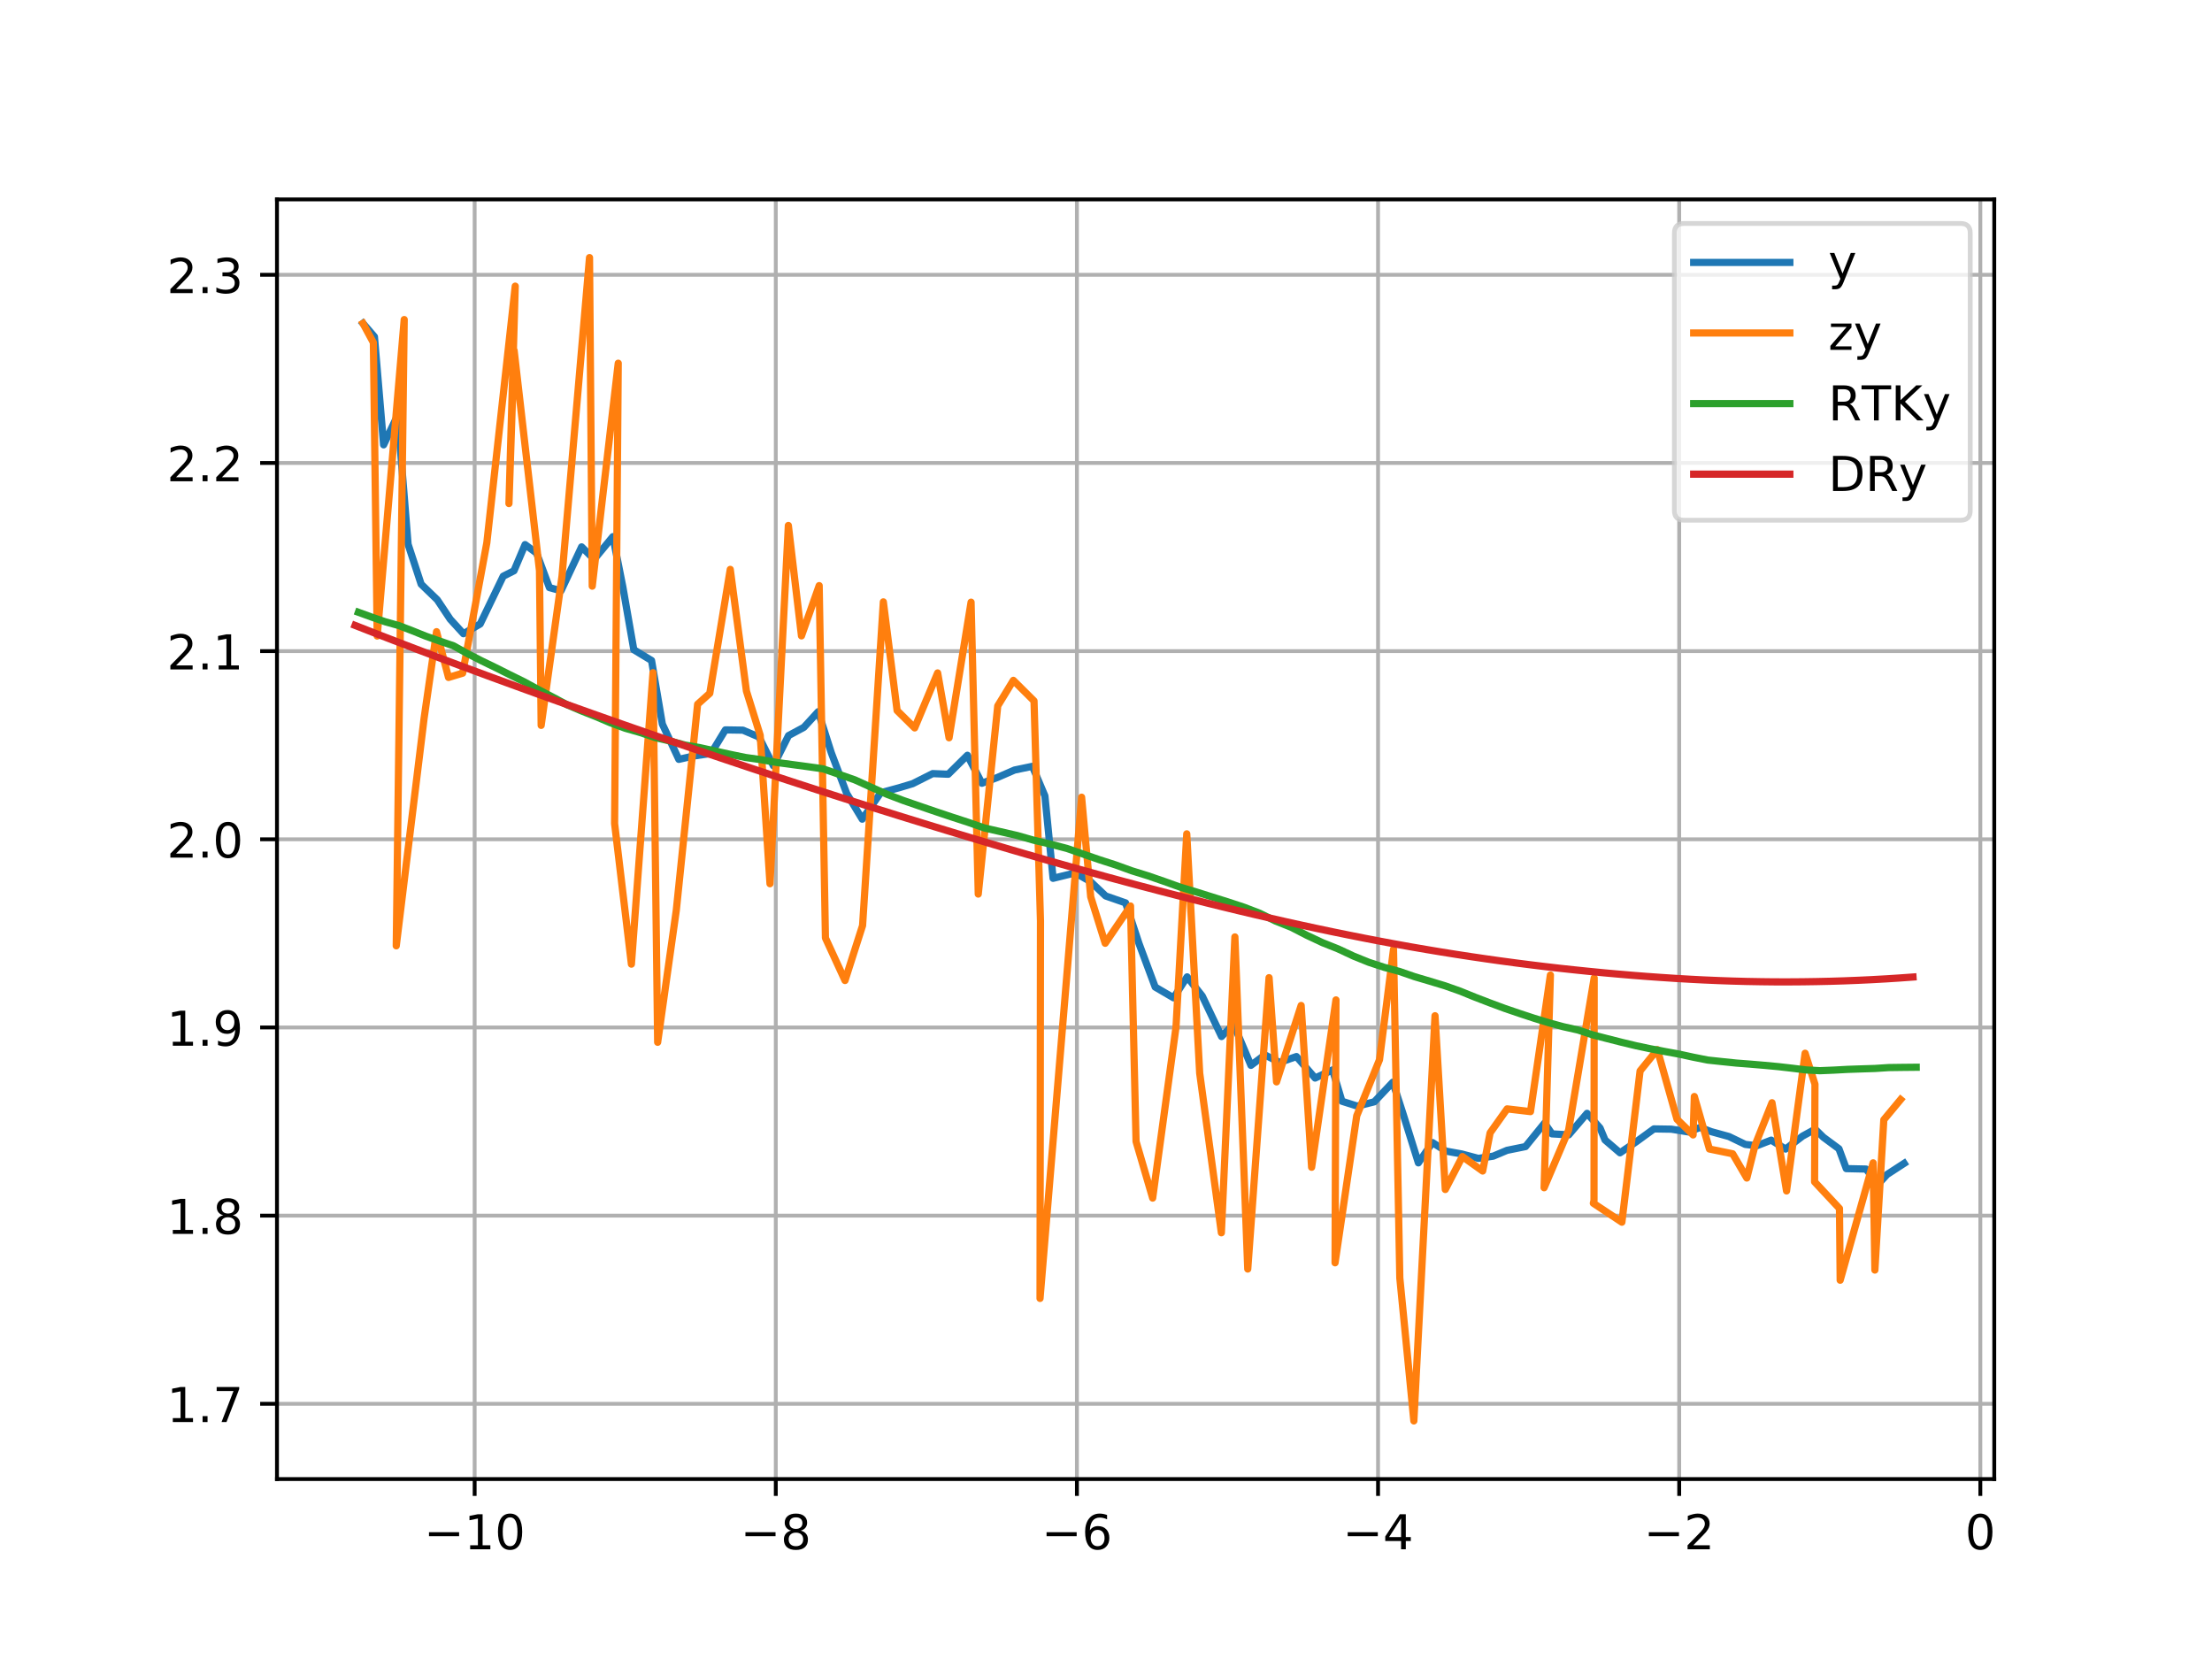 <?xml version="1.0" encoding="utf-8" standalone="no"?>
<!DOCTYPE svg PUBLIC "-//W3C//DTD SVG 1.1//EN"
  "http://www.w3.org/Graphics/SVG/1.1/DTD/svg11.dtd">
<!-- Created with matplotlib (http://matplotlib.org/) -->
<svg height="345pt" version="1.1" viewBox="0 0 460 345" width="460pt" xmlns="http://www.w3.org/2000/svg" xmlns:xlink="http://www.w3.org/1999/xlink">
 <defs>
  <style type="text/css">
*{stroke-linecap:butt;stroke-linejoin:round;}
  </style>
 </defs>
 <g id="figure_1">
  <g id="patch_1">
   <path d="M 0 345.6 
L 460.8 345.6 
L 460.8 0 
L 0 0 
z
" style="fill:#ffffff;"/>
  </g>
  <g id="axes_1">
   <g id="patch_2">
    <path d="M 57.6 307.584 
L 414.72 307.584 
L 414.72 41.472 
L 57.6 41.472 
z
" style="fill:#ffffff;"/>
   </g>
   <g id="matplotlib.axis_1">
    <g id="xtick_1">
     <g id="line2d_1">
      <path clip-path="url(#p6de63f30e0)" d="M 98.707 307.584 
L 98.707 41.472 
" style="fill:none;stroke:#b0b0b0;stroke-linecap:square;stroke-width:0.8;"/>
     </g>
     <g id="line2d_2">
      <defs>
       <path d="M 0 0 
L 0 3.5 
" id="m365c4bbdab" style="stroke:#000000;stroke-width:0.8;"/>
      </defs>
      <g>
       <use style="stroke:#000000;stroke-width:0.8;" x="98.707" xlink:href="#m365c4bbdab" y="307.584"/>
      </g>
     </g>
     <g id="text_1">
      <!-- −10 -->
      <defs>
       <path d="M 10.594 35.5 
L 73.188 35.5 
L 73.188 27.203 
L 10.594 27.203 
z
" id="DejaVuSans-2212"/>
       <path d="M 12.406 8.297 
L 28.516 8.297 
L 28.516 63.922 
L 10.984 60.406 
L 10.984 69.391 
L 28.422 72.906 
L 38.281 72.906 
L 38.281 8.297 
L 54.391 8.297 
L 54.391 0 
L 12.406 0 
z
" id="DejaVuSans-31"/>
       <path d="M 31.781 66.406 
Q 24.172 66.406 20.328 58.906 
Q 16.5 51.422 16.5 36.375 
Q 16.5 21.391 20.328 13.891 
Q 24.172 6.391 31.781 6.391 
Q 39.453 6.391 43.281 13.891 
Q 47.125 21.391 47.125 36.375 
Q 47.125 51.422 43.281 58.906 
Q 39.453 66.406 31.781 66.406 
z
M 31.781 74.219 
Q 44.047 74.219 50.516 64.516 
Q 56.984 54.828 56.984 36.375 
Q 56.984 17.969 50.516 8.266 
Q 44.047 -1.422 31.781 -1.422 
Q 19.531 -1.422 13.062 8.266 
Q 6.594 17.969 6.594 36.375 
Q 6.594 54.828 13.062 64.516 
Q 19.531 74.219 31.781 74.219 
z
" id="DejaVuSans-30"/>
      </defs>
      <g transform="translate(88.154 322.182)scale(0.1 -0.1)">
       <use xlink:href="#DejaVuSans-2212"/>
       <use x="83.789" xlink:href="#DejaVuSans-31"/>
       <use x="147.412" xlink:href="#DejaVuSans-30"/>
      </g>
     </g>
    </g>
    <g id="xtick_2">
     <g id="line2d_3">
      <path clip-path="url(#p6de63f30e0)" d="M 161.33 307.584 
L 161.33 41.472 
" style="fill:none;stroke:#b0b0b0;stroke-linecap:square;stroke-width:0.8;"/>
     </g>
     <g id="line2d_4">
      <g>
       <use style="stroke:#000000;stroke-width:0.8;" x="161.33" xlink:href="#m365c4bbdab" y="307.584"/>
      </g>
     </g>
     <g id="text_2">
      <!-- −8 -->
      <defs>
       <path d="M 31.781 34.625 
Q 24.75 34.625 20.719 30.859 
Q 16.703 27.094 16.703 20.516 
Q 16.703 13.922 20.719 10.156 
Q 24.75 6.391 31.781 6.391 
Q 38.812 6.391 42.859 10.172 
Q 46.922 13.969 46.922 20.516 
Q 46.922 27.094 42.891 30.859 
Q 38.875 34.625 31.781 34.625 
z
M 21.922 38.812 
Q 15.578 40.375 12.031 44.719 
Q 8.5 49.078 8.5 55.328 
Q 8.5 64.062 14.719 69.141 
Q 20.953 74.219 31.781 74.219 
Q 42.672 74.219 48.875 69.141 
Q 55.078 64.062 55.078 55.328 
Q 55.078 49.078 51.531 44.719 
Q 48 40.375 41.703 38.812 
Q 48.828 37.156 52.797 32.312 
Q 56.781 27.484 56.781 20.516 
Q 56.781 9.906 50.312 4.234 
Q 43.844 -1.422 31.781 -1.422 
Q 19.734 -1.422 13.25 4.234 
Q 6.781 9.906 6.781 20.516 
Q 6.781 27.484 10.781 32.312 
Q 14.797 37.156 21.922 38.812 
z
M 18.312 54.391 
Q 18.312 48.734 21.844 45.562 
Q 25.391 42.391 31.781 42.391 
Q 38.141 42.391 41.719 45.562 
Q 45.312 48.734 45.312 54.391 
Q 45.312 60.062 41.719 63.234 
Q 38.141 66.406 31.781 66.406 
Q 25.391 66.406 21.844 63.234 
Q 18.312 60.062 18.312 54.391 
z
" id="DejaVuSans-38"/>
      </defs>
      <g transform="translate(153.959 322.182)scale(0.1 -0.1)">
       <use xlink:href="#DejaVuSans-2212"/>
       <use x="83.789" xlink:href="#DejaVuSans-38"/>
      </g>
     </g>
    </g>
    <g id="xtick_3">
     <g id="line2d_5">
      <path clip-path="url(#p6de63f30e0)" d="M 223.953 307.584 
L 223.953 41.472 
" style="fill:none;stroke:#b0b0b0;stroke-linecap:square;stroke-width:0.8;"/>
     </g>
     <g id="line2d_6">
      <g>
       <use style="stroke:#000000;stroke-width:0.8;" x="223.953" xlink:href="#m365c4bbdab" y="307.584"/>
      </g>
     </g>
     <g id="text_3">
      <!-- −6 -->
      <defs>
       <path d="M 33.016 40.375 
Q 26.375 40.375 22.484 35.828 
Q 18.609 31.297 18.609 23.391 
Q 18.609 15.531 22.484 10.953 
Q 26.375 6.391 33.016 6.391 
Q 39.656 6.391 43.531 10.953 
Q 47.406 15.531 47.406 23.391 
Q 47.406 31.297 43.531 35.828 
Q 39.656 40.375 33.016 40.375 
z
M 52.594 71.297 
L 52.594 62.312 
Q 48.875 64.062 45.094 64.984 
Q 41.312 65.922 37.594 65.922 
Q 27.828 65.922 22.672 59.328 
Q 17.531 52.734 16.797 39.406 
Q 19.672 43.656 24.016 45.922 
Q 28.375 48.188 33.594 48.188 
Q 44.578 48.188 50.953 41.516 
Q 57.328 34.859 57.328 23.391 
Q 57.328 12.156 50.688 5.359 
Q 44.047 -1.422 33.016 -1.422 
Q 20.359 -1.422 13.672 8.266 
Q 6.984 17.969 6.984 36.375 
Q 6.984 53.656 15.188 63.938 
Q 23.391 74.219 37.203 74.219 
Q 40.922 74.219 44.703 73.484 
Q 48.484 72.75 52.594 71.297 
z
" id="DejaVuSans-36"/>
      </defs>
      <g transform="translate(216.582 322.182)scale(0.1 -0.1)">
       <use xlink:href="#DejaVuSans-2212"/>
       <use x="83.789" xlink:href="#DejaVuSans-36"/>
      </g>
     </g>
    </g>
    <g id="xtick_4">
     <g id="line2d_7">
      <path clip-path="url(#p6de63f30e0)" d="M 286.576 307.584 
L 286.576 41.472 
" style="fill:none;stroke:#b0b0b0;stroke-linecap:square;stroke-width:0.8;"/>
     </g>
     <g id="line2d_8">
      <g>
       <use style="stroke:#000000;stroke-width:0.8;" x="286.576" xlink:href="#m365c4bbdab" y="307.584"/>
      </g>
     </g>
     <g id="text_4">
      <!-- −4 -->
      <defs>
       <path d="M 37.797 64.312 
L 12.891 25.391 
L 37.797 25.391 
z
M 35.203 72.906 
L 47.609 72.906 
L 47.609 25.391 
L 58.016 25.391 
L 58.016 17.188 
L 47.609 17.188 
L 47.609 0 
L 37.797 0 
L 37.797 17.188 
L 4.891 17.188 
L 4.891 26.703 
z
" id="DejaVuSans-34"/>
      </defs>
      <g transform="translate(279.205 322.182)scale(0.1 -0.1)">
       <use xlink:href="#DejaVuSans-2212"/>
       <use x="83.789" xlink:href="#DejaVuSans-34"/>
      </g>
     </g>
    </g>
    <g id="xtick_5">
     <g id="line2d_9">
      <path clip-path="url(#p6de63f30e0)" d="M 349.2 307.584 
L 349.2 41.472 
" style="fill:none;stroke:#b0b0b0;stroke-linecap:square;stroke-width:0.8;"/>
     </g>
     <g id="line2d_10">
      <g>
       <use style="stroke:#000000;stroke-width:0.8;" x="349.2" xlink:href="#m365c4bbdab" y="307.584"/>
      </g>
     </g>
     <g id="text_5">
      <!-- −2 -->
      <defs>
       <path d="M 19.188 8.297 
L 53.609 8.297 
L 53.609 0 
L 7.328 0 
L 7.328 8.297 
Q 12.938 14.109 22.625 23.891 
Q 32.328 33.688 34.812 36.531 
Q 39.547 41.844 41.422 45.531 
Q 43.312 49.219 43.312 52.781 
Q 43.312 58.594 39.234 62.25 
Q 35.156 65.922 28.609 65.922 
Q 23.969 65.922 18.812 64.312 
Q 13.672 62.703 7.812 59.422 
L 7.812 69.391 
Q 13.766 71.781 18.938 73 
Q 24.125 74.219 28.422 74.219 
Q 39.75 74.219 46.484 68.547 
Q 53.219 62.891 53.219 53.422 
Q 53.219 48.922 51.531 44.891 
Q 49.859 40.875 45.406 35.406 
Q 44.188 33.984 37.641 27.219 
Q 31.109 20.453 19.188 8.297 
z
" id="DejaVuSans-32"/>
      </defs>
      <g transform="translate(341.829 322.182)scale(0.1 -0.1)">
       <use xlink:href="#DejaVuSans-2212"/>
       <use x="83.789" xlink:href="#DejaVuSans-32"/>
      </g>
     </g>
    </g>
    <g id="xtick_6">
     <g id="line2d_11">
      <path clip-path="url(#p6de63f30e0)" d="M 411.823 307.584 
L 411.823 41.472 
" style="fill:none;stroke:#b0b0b0;stroke-linecap:square;stroke-width:0.8;"/>
     </g>
     <g id="line2d_12">
      <g>
       <use style="stroke:#000000;stroke-width:0.8;" x="411.823" xlink:href="#m365c4bbdab" y="307.584"/>
      </g>
     </g>
     <g id="text_6">
      <!-- 0 -->
      <g transform="translate(408.642 322.182)scale(0.1 -0.1)">
       <use xlink:href="#DejaVuSans-30"/>
      </g>
     </g>
    </g>
   </g>
   <g id="matplotlib.axis_2">
    <g id="ytick_1">
     <g id="line2d_13">
      <path clip-path="url(#p6de63f30e0)" d="M 57.6 291.931 
L 414.72 291.931 
" style="fill:none;stroke:#b0b0b0;stroke-linecap:square;stroke-width:0.8;"/>
     </g>
     <g id="line2d_14">
      <defs>
       <path d="M 0 0 
L -3.5 0 
" id="m0eff848b55" style="stroke:#000000;stroke-width:0.8;"/>
      </defs>
      <g>
       <use style="stroke:#000000;stroke-width:0.8;" x="57.6" xlink:href="#m0eff848b55" y="291.931"/>
      </g>
     </g>
     <g id="text_7">
      <!-- 1.7 -->
      <defs>
       <path d="M 10.688 12.406 
L 21 12.406 
L 21 0 
L 10.688 0 
z
" id="DejaVuSans-2e"/>
       <path d="M 8.203 72.906 
L 55.078 72.906 
L 55.078 68.703 
L 28.609 0 
L 18.312 0 
L 43.219 64.594 
L 8.203 64.594 
z
" id="DejaVuSans-37"/>
      </defs>
      <g transform="translate(34.697 295.73)scale(0.1 -0.1)">
       <use xlink:href="#DejaVuSans-31"/>
       <use x="63.623" xlink:href="#DejaVuSans-2e"/>
       <use x="95.41" xlink:href="#DejaVuSans-37"/>
      </g>
     </g>
    </g>
    <g id="ytick_2">
     <g id="line2d_15">
      <path clip-path="url(#p6de63f30e0)" d="M 57.6 252.801 
L 414.72 252.801 
" style="fill:none;stroke:#b0b0b0;stroke-linecap:square;stroke-width:0.8;"/>
     </g>
     <g id="line2d_16">
      <g>
       <use style="stroke:#000000;stroke-width:0.8;" x="57.6" xlink:href="#m0eff848b55" y="252.801"/>
      </g>
     </g>
     <g id="text_8">
      <!-- 1.8 -->
      <g transform="translate(34.697 256.6)scale(0.1 -0.1)">
       <use xlink:href="#DejaVuSans-31"/>
       <use x="63.623" xlink:href="#DejaVuSans-2e"/>
       <use x="95.41" xlink:href="#DejaVuSans-38"/>
      </g>
     </g>
    </g>
    <g id="ytick_3">
     <g id="line2d_17">
      <path clip-path="url(#p6de63f30e0)" d="M 57.6 213.67 
L 414.72 213.67 
" style="fill:none;stroke:#b0b0b0;stroke-linecap:square;stroke-width:0.8;"/>
     </g>
     <g id="line2d_18">
      <g>
       <use style="stroke:#000000;stroke-width:0.8;" x="57.6" xlink:href="#m0eff848b55" y="213.67"/>
      </g>
     </g>
     <g id="text_9">
      <!-- 1.9 -->
      <defs>
       <path d="M 10.984 1.516 
L 10.984 10.5 
Q 14.703 8.734 18.5 7.812 
Q 22.312 6.891 25.984 6.891 
Q 35.75 6.891 40.891 13.453 
Q 46.047 20.016 46.781 33.406 
Q 43.953 29.203 39.594 26.953 
Q 35.25 24.703 29.984 24.703 
Q 19.047 24.703 12.672 31.312 
Q 6.297 37.938 6.297 49.422 
Q 6.297 60.641 12.938 67.422 
Q 19.578 74.219 30.609 74.219 
Q 43.266 74.219 49.922 64.516 
Q 56.594 54.828 56.594 36.375 
Q 56.594 19.141 48.406 8.859 
Q 40.234 -1.422 26.422 -1.422 
Q 22.703 -1.422 18.891 -0.688 
Q 15.094 0.047 10.984 1.516 
z
M 30.609 32.422 
Q 37.25 32.422 41.125 36.953 
Q 45.016 41.5 45.016 49.422 
Q 45.016 57.281 41.125 61.844 
Q 37.25 66.406 30.609 66.406 
Q 23.969 66.406 20.094 61.844 
Q 16.219 57.281 16.219 49.422 
Q 16.219 41.5 20.094 36.953 
Q 23.969 32.422 30.609 32.422 
z
" id="DejaVuSans-39"/>
      </defs>
      <g transform="translate(34.697 217.469)scale(0.1 -0.1)">
       <use xlink:href="#DejaVuSans-31"/>
       <use x="63.623" xlink:href="#DejaVuSans-2e"/>
       <use x="95.41" xlink:href="#DejaVuSans-39"/>
      </g>
     </g>
    </g>
    <g id="ytick_4">
     <g id="line2d_19">
      <path clip-path="url(#p6de63f30e0)" d="M 57.6 174.54 
L 414.72 174.54 
" style="fill:none;stroke:#b0b0b0;stroke-linecap:square;stroke-width:0.8;"/>
     </g>
     <g id="line2d_20">
      <g>
       <use style="stroke:#000000;stroke-width:0.8;" x="57.6" xlink:href="#m0eff848b55" y="174.54"/>
      </g>
     </g>
     <g id="text_10">
      <!-- 2.0 -->
      <g transform="translate(34.697 178.339)scale(0.1 -0.1)">
       <use xlink:href="#DejaVuSans-32"/>
       <use x="63.623" xlink:href="#DejaVuSans-2e"/>
       <use x="95.41" xlink:href="#DejaVuSans-30"/>
      </g>
     </g>
    </g>
    <g id="ytick_5">
     <g id="line2d_21">
      <path clip-path="url(#p6de63f30e0)" d="M 57.6 135.409 
L 414.72 135.409 
" style="fill:none;stroke:#b0b0b0;stroke-linecap:square;stroke-width:0.8;"/>
     </g>
     <g id="line2d_22">
      <g>
       <use style="stroke:#000000;stroke-width:0.8;" x="57.6" xlink:href="#m0eff848b55" y="135.409"/>
      </g>
     </g>
     <g id="text_11">
      <!-- 2.1 -->
      <g transform="translate(34.697 139.209)scale(0.1 -0.1)">
       <use xlink:href="#DejaVuSans-32"/>
       <use x="63.623" xlink:href="#DejaVuSans-2e"/>
       <use x="95.41" xlink:href="#DejaVuSans-31"/>
      </g>
     </g>
    </g>
    <g id="ytick_6">
     <g id="line2d_23">
      <path clip-path="url(#p6de63f30e0)" d="M 57.6 96.279 
L 414.72 96.279 
" style="fill:none;stroke:#b0b0b0;stroke-linecap:square;stroke-width:0.8;"/>
     </g>
     <g id="line2d_24">
      <g>
       <use style="stroke:#000000;stroke-width:0.8;" x="57.6" xlink:href="#m0eff848b55" y="96.279"/>
      </g>
     </g>
     <g id="text_12">
      <!-- 2.2 -->
      <g transform="translate(34.697 100.078)scale(0.1 -0.1)">
       <use xlink:href="#DejaVuSans-32"/>
       <use x="63.623" xlink:href="#DejaVuSans-2e"/>
       <use x="95.41" xlink:href="#DejaVuSans-32"/>
      </g>
     </g>
    </g>
    <g id="ytick_7">
     <g id="line2d_25">
      <path clip-path="url(#p6de63f30e0)" d="M 57.6 57.148 
L 414.72 57.148 
" style="fill:none;stroke:#b0b0b0;stroke-linecap:square;stroke-width:0.8;"/>
     </g>
     <g id="line2d_26">
      <g>
       <use style="stroke:#000000;stroke-width:0.8;" x="57.6" xlink:href="#m0eff848b55" y="57.148"/>
      </g>
     </g>
     <g id="text_13">
      <!-- 2.3 -->
      <defs>
       <path d="M 40.578 39.312 
Q 47.656 37.797 51.625 33 
Q 55.609 28.219 55.609 21.188 
Q 55.609 10.406 48.188 4.484 
Q 40.766 -1.422 27.094 -1.422 
Q 22.516 -1.422 17.656 -0.516 
Q 12.797 0.391 7.625 2.203 
L 7.625 11.719 
Q 11.719 9.328 16.594 8.109 
Q 21.484 6.891 26.812 6.891 
Q 36.078 6.891 40.938 10.547 
Q 45.797 14.203 45.797 21.188 
Q 45.797 27.641 41.281 31.266 
Q 36.766 34.906 28.719 34.906 
L 20.219 34.906 
L 20.219 43.016 
L 29.109 43.016 
Q 36.375 43.016 40.234 45.922 
Q 44.094 48.828 44.094 54.297 
Q 44.094 59.906 40.109 62.906 
Q 36.141 65.922 28.719 65.922 
Q 24.656 65.922 20.016 65.031 
Q 15.375 64.156 9.812 62.312 
L 9.812 71.094 
Q 15.438 72.656 20.344 73.438 
Q 25.25 74.219 29.594 74.219 
Q 40.828 74.219 47.359 69.109 
Q 53.906 64.016 53.906 55.328 
Q 53.906 49.266 50.438 45.094 
Q 46.969 40.922 40.578 39.312 
z
" id="DejaVuSans-33"/>
      </defs>
      <g transform="translate(34.697 60.948)scale(0.1 -0.1)">
       <use xlink:href="#DejaVuSans-32"/>
       <use x="63.623" xlink:href="#DejaVuSans-2e"/>
       <use x="95.41" xlink:href="#DejaVuSans-33"/>
      </g>
     </g>
    </g>
   </g>
   <g id="line2d_27">
    <path clip-path="url(#p6de63f30e0)" d="M 75.489 67.256 
L 77.866 70.026 
L 79.776 92.507 
L 82.706 86.336 
L 84.861 113.171 
L 87.582 121.487 
L 90.932 124.727 
L 93.622 128.769 
L 96.377 131.786 
L 99.859 129.755 
L 104.642 119.828 
L 106.885 118.697 
L 109.19 113.25 
L 111.588 115.022 
L 114.252 122.195 
L 116.665 122.856 
L 120.949 113.727 
L 123.556 116.314 
L 127.45 111.598 
L 129.528 122.081 
L 131.805 135.12 
L 135.495 137.354 
L 137.736 150.568 
L 141.163 157.913 
L 144.273 157.209 
L 147.866 156.685 
L 150.847 151.785 
L 154.494 151.84 
L 157.836 153.268 
L 160.83 159.248 
L 163.983 152.967 
L 167.164 151.261 
L 170.154 148.001 
L 172.872 156.544 
L 176.086 165.031 
L 179.309 170.353 
L 183.154 164.855 
L 186.939 163.83 
L 189.8 162.969 
L 193.958 160.875 
L 197.193 161.008 
L 201.178 157.064 
L 204.19 162.883 
L 207.385 161.697 
L 210.984 160.132 
L 214.696 159.361 
L 217.291 165.501 
L 218.997 182.651 
L 223.605 181.517 
L 226.799 183.348 
L 229.922 186.318 
L 234.075 187.762 
L 236.864 196.222 
L 240.234 205.269 
L 244.055 207.503 
L 246.87 203.144 
L 250.023 207.139 
L 254.028 215.552 
L 256.533 212.981 
L 260.139 221.547 
L 263.033 219.379 
L 266.116 220.929 
L 269.605 219.716 
L 273.487 224.188 
L 277.118 222.494 
L 279.066 229.009 
L 282.237 230.019 
L 285.794 229.131 
L 289.649 225.049 
L 291.799 231.709 
L 294.962 241.825 
L 297.896 237.602 
L 300.681 239.379 
L 303.993 239.978 
L 307.431 240.897 
L 310.519 240.431 
L 313.398 239.218 
L 317.24 238.44 
L 321.201 233.552 
L 322.748 235.795 
L 326.229 235.998 
L 330.04 231.525 
L 332.737 234.57 
L 333.779 237.066 
L 336.892 239.735 
L 340.298 237.418 
L 343.941 234.761 
L 347.56 234.82 
L 351.107 235.391 
L 353.532 234.464 
L 355.878 235.337 
L 359.55 236.35 
L 362.939 237.986 
L 365.323 238.271 
L 368.338 237.098 
L 371.327 238.956 
L 374.851 236.264 
L 377.474 234.828 
L 379.174 236.495 
L 382.425 238.901 
L 383.945 243.022 
L 388.064 243.112 
L 390.524 246.305 
L 392.426 244.239 
L 395.982 241.93 
" style="fill:none;stroke:#1f77b4;stroke-linecap:square;stroke-width:1.5;"/>
   </g>
   <g id="line2d_28">
    <path clip-path="url(#p6de63f30e0)" d="M 75.489 67.256 
L 77.646 71.243 
L 78.439 132.263 
L 84.059 66.454 
L 82.403 196.691 
L 88.189 149.398 
L 90.782 131.363 
L 93.271 140.88 
L 96.214 139.991 
L 101.239 112.878 
L 107.146 59.508 
L 105.839 104.719 
L 106.915 72.879 
L 112.189 118.681 
L 112.538 150.85 
L 116.874 119.804 
L 122.595 53.568 
L 123.159 121.894 
L 128.567 75.532 
L 127.81 171.261 
L 131.305 200.499 
L 135.798 139.886 
L 136.765 216.75 
L 140.64 189.296 
L 145.074 146.452 
L 147.602 144.182 
L 151.863 118.411 
L 155.223 143.701 
L 158.089 152.912 
L 160.125 183.778 
L 163.944 109.278 
L 166.672 132.236 
L 170.353 121.784 
L 171.655 195.052 
L 175.725 203.903 
L 179.377 192.469 
L 183.699 125.165 
L 186.559 147.767 
L 190.213 151.375 
L 194.99 139.941 
L 197.363 153.429 
L 201.94 125.231 
L 203.434 185.927 
L 207.489 146.792 
L 210.732 141.486 
L 215.032 145.759 
L 216.376 191.534 
L 216.282 270.014 
L 224.926 165.786 
L 226.82 186.502 
L 229.834 196.159 
L 235.098 188.408 
L 236.252 237.371 
L 239.703 249.15 
L 244.559 213.58 
L 246.794 173.401 
L 249.483 223.171 
L 253.991 256.365 
L 256.803 194.837 
L 259.478 263.902 
L 263.91 203.312 
L 265.466 224.983 
L 270.582 209.096 
L 272.759 242.74 
L 277.823 207.938 
L 277.636 262.603 
L 282.14 232.042 
L 286.877 220.377 
L 289.789 197.388 
L 291.101 265.772 
L 294.02 295.488 
L 298.422 211.232 
L 300.559 247.361 
L 304.112 240.51 
L 308.329 243.519 
L 309.878 235.583 
L 313.421 230.598 
L 318.275 231.169 
L 322.417 202.765 
L 321.107 246.994 
L 326.2 235.024 
L 331.52 203.371 
L 331.484 249.639 
L 331.346 250.222 
L 337.283 254.162 
L 341.065 222.709 
L 344.66 218.276 
L 348.74 232.754 
L 352.092 236.018 
L 352.35 228.027 
L 355.486 238.945 
L 360.319 239.938 
L 363.26 244.978 
L 364.987 238.135 
L 368.497 229.318 
L 371.524 247.667 
L 375.385 219.027 
L 377.433 225.468 
L 377.356 245.769 
L 382.53 251.31 
L 382.677 266.23 
L 389.531 241.817 
L 389.893 264.117 
L 391.753 232.864 
L 395.243 228.665 
" style="fill:none;stroke:#ff7f0e;stroke-linecap:square;stroke-width:1.5;"/>
   </g>
   <g id="line2d_29">
    <path clip-path="url(#p6de63f30e0)" d="M 74.531 127.325 
L 77.321 128.338 
L 80.111 129.301 
L 82.919 130.084 
L 85.75 131.168 
L 88.599 132.314 
L 91.467 133.328 
L 94.314 134.298 
L 97.232 135.93 
L 100.155 137.425 
L 103.088 138.845 
L 106.032 140.324 
L 109.021 141.795 
L 111.979 143.415 
L 114.94 144.961 
L 117.919 146.558 
L 120.928 147.845 
L 123.902 149.019 
L 126.955 150.318 
L 130.014 151.445 
L 133.087 152.325 
L 136.179 153.358 
L 139.325 154.11 
L 142.452 154.939 
L 145.589 155.487 
L 148.741 156.184 
L 151.906 156.884 
L 155.048 157.526 
L 158.235 157.976 
L 161.452 158.551 
L 164.684 158.985 
L 167.916 159.42 
L 171.169 159.885 
L 174.493 161.032 
L 177.787 162.186 
L 181.119 163.697 
L 184.57 165.223 
L 187.827 166.459 
L 191.176 167.614 
L 194.498 168.752 
L 197.883 169.883 
L 201.319 171.002 
L 204.716 172.18 
L 208.117 172.959 
L 211.587 173.761 
L 214.981 174.731 
L 218.429 175.538 
L 221.862 176.434 
L 225.277 177.623 
L 228.612 178.774 
L 231.979 179.861 
L 235.38 181.09 
L 238.726 182.127 
L 242.077 183.285 
L 245.46 184.495 
L 248.752 185.485 
L 252.066 186.525 
L 255.372 187.562 
L 258.68 188.654 
L 261.936 189.902 
L 265.214 191.515 
L 268.525 192.837 
L 271.779 194.512 
L 275.018 196.034 
L 278.289 197.341 
L 281.515 198.844 
L 284.678 200.123 
L 287.858 201.164 
L 291.034 202.021 
L 294.165 203.105 
L 297.324 204.04 
L 300.509 205.003 
L 303.633 206.11 
L 306.736 207.37 
L 309.871 208.575 
L 312.957 209.718 
L 316.023 210.763 
L 319.04 211.757 
L 322.091 212.692 
L 325.092 213.51 
L 328.159 214.198 
L 331.183 215.204 
L 334.204 215.983 
L 337.249 216.754 
L 340.251 217.474 
L 343.25 218.108 
L 346.229 218.667 
L 349.17 219.207 
L 352.161 219.857 
L 355.14 220.448 
L 358.106 220.765 
L 361.067 221.07 
L 364.011 221.297 
L 366.961 221.547 
L 369.848 221.817 
L 372.742 222.15 
L 375.623 222.502 
L 378.463 222.658 
L 381.347 222.537 
L 384.219 222.381 
L 387.078 222.283 
L 389.927 222.193 
L 392.761 222.009 
L 395.643 221.97 
L 398.487 221.942 
" style="fill:none;stroke:#2ca02c;stroke-linecap:square;stroke-width:1.5;"/>
   </g>
   <g id="line2d_30">
    <path clip-path="url(#p6de63f30e0)" d="M 73.833 130.056 
L 76.497 131.101 
L 79.35 132.212 
L 82.002 133.238 
L 84.685 134.267 
L 87.773 135.445 
L 90.635 136.525 
L 93.506 137.605 
L 96.12 138.579 
L 99.275 139.749 
L 102.179 140.821 
L 105.328 141.971 
L 108.273 143.044 
L 111.258 144.128 
L 114.019 145.121 
L 117.191 146.26 
L 120.196 147.332 
L 123.064 148.354 
L 126.098 149.426 
L 129.278 150.545 
L 132.136 151.543 
L 135.226 152.619 
L 138.436 153.726 
L 141.45 154.763 
L 144.629 155.851 
L 147.802 156.931 
L 150.978 158.003 
L 154.001 159.017 
L 157.178 160.077 
L 160.358 161.13 
L 163.638 162.21 
L 166.816 163.247 
L 170.106 164.311 
L 173.381 165.368 
L 176.513 166.365 
L 179.977 167.465 
L 183.293 168.506 
L 186.622 169.547 
L 189.854 170.548 
L 193.379 171.632 
L 196.649 172.634 
L 200.072 173.671 
L 203.357 174.657 
L 206.816 175.69 
L 210.37 176.739 
L 213.718 177.713 
L 217.38 178.77 
L 220.56 179.674 
L 224.227 180.707 
L 227.242 181.544 
L 230.67 182.487 
L 234.134 183.422 
L 237.546 184.334 
L 240.971 185.234 
L 244.554 186.161 
L 247.512 186.913 
L 250.863 187.754 
L 254.118 188.556 
L 257.812 189.452 
L 261.222 190.258 
L 264.087 190.92 
L 267.613 191.718 
L 270.477 192.352 
L 273.965 193.103 
L 277.177 193.78 
L 280.48 194.453 
L 283.808 195.115 
L 286.968 195.721 
L 290.2 196.324 
L 293.434 196.907 
L 296.594 197.451 
L 299.646 197.959 
L 302.81 198.464 
L 305.815 198.926 
L 308.907 199.38 
L 311.923 199.806 
L 315.136 200.237 
L 318.261 200.636 
L 321.271 201.004 
L 324.252 201.348 
L 327.218 201.669 
L 330.377 201.994 
L 333.582 202.307 
L 336.368 202.557 
L 339.545 202.827 
L 342.556 203.062 
L 345.32 203.258 
L 348.461 203.465 
L 351.352 203.633 
L 354.23 203.782 
L 357.41 203.919 
L 360.183 204.017 
L 363.178 204.099 
L 366.254 204.154 
L 368.982 204.185 
L 371.897 204.189 
L 374.838 204.169 
L 377.729 204.126 
L 380.702 204.06 
L 383.39 203.978 
L 386.398 203.86 
L 389.07 203.735 
L 392.249 203.559 
L 394.805 203.395 
L 397.82 203.179 
" style="fill:none;stroke:#d62728;stroke-linecap:square;stroke-width:1.5;"/>
   </g>
   <g id="patch_3">
    <path d="M 57.6 307.584 
L 57.6 41.472 
" style="fill:none;stroke:#000000;stroke-linecap:square;stroke-linejoin:miter;stroke-width:0.8;"/>
   </g>
   <g id="patch_4">
    <path d="M 414.72 307.584 
L 414.72 41.472 
" style="fill:none;stroke:#000000;stroke-linecap:square;stroke-linejoin:miter;stroke-width:0.8;"/>
   </g>
   <g id="patch_5">
    <path d="M 57.6 307.584 
L 414.72 307.584 
" style="fill:none;stroke:#000000;stroke-linecap:square;stroke-linejoin:miter;stroke-width:0.8;"/>
   </g>
   <g id="patch_6">
    <path d="M 57.6 41.472 
L 414.72 41.472 
" style="fill:none;stroke:#000000;stroke-linecap:square;stroke-linejoin:miter;stroke-width:0.8;"/>
   </g>
   <g id="legend_1">
    <g id="patch_7">
     <path d="M 350.209 108.184 
L 407.72 108.184 
Q 409.72 108.184 409.72 106.184 
L 409.72 48.472 
Q 409.72 46.472 407.72 46.472 
L 350.209 46.472 
Q 348.209 46.472 348.209 48.472 
L 348.209 106.184 
Q 348.209 108.184 350.209 108.184 
z
" style="fill:#ffffff;opacity:0.8;stroke:#cccccc;stroke-linejoin:miter;"/>
    </g>
    <g id="line2d_31">
     <path d="M 352.209 54.57 
L 372.209 54.57 
" style="fill:none;stroke:#1f77b4;stroke-linecap:square;stroke-width:1.5;"/>
    </g>
    <g id="line2d_32"/>
    <g id="text_14">
     <!-- y -->
     <defs>
      <path d="M 32.172 -5.078 
Q 28.375 -14.844 24.75 -17.812 
Q 21.141 -20.797 15.094 -20.797 
L 7.906 -20.797 
L 7.906 -13.281 
L 13.188 -13.281 
Q 16.891 -13.281 18.938 -11.516 
Q 21 -9.766 23.484 -3.219 
L 25.094 0.875 
L 2.984 54.688 
L 12.5 54.688 
L 29.594 11.922 
L 46.688 54.688 
L 56.203 54.688 
z
" id="DejaVuSans-79"/>
     </defs>
     <g transform="translate(380.209 58.07)scale(0.1 -0.1)">
      <use xlink:href="#DejaVuSans-79"/>
     </g>
    </g>
    <g id="line2d_33">
     <path d="M 352.209 69.249 
L 372.209 69.249 
" style="fill:none;stroke:#ff7f0e;stroke-linecap:square;stroke-width:1.5;"/>
    </g>
    <g id="line2d_34"/>
    <g id="text_15">
     <!-- zy -->
     <defs>
      <path d="M 5.516 54.688 
L 48.188 54.688 
L 48.188 46.484 
L 14.406 7.172 
L 48.188 7.172 
L 48.188 0 
L 4.297 0 
L 4.297 8.203 
L 38.094 47.516 
L 5.516 47.516 
z
" id="DejaVuSans-7a"/>
     </defs>
     <g transform="translate(380.209 72.749)scale(0.1 -0.1)">
      <use xlink:href="#DejaVuSans-7a"/>
      <use x="52.49" xlink:href="#DejaVuSans-79"/>
     </g>
    </g>
    <g id="line2d_35">
     <path d="M 352.209 83.927 
L 372.209 83.927 
" style="fill:none;stroke:#2ca02c;stroke-linecap:square;stroke-width:1.5;"/>
    </g>
    <g id="line2d_36"/>
    <g id="text_16">
     <!-- RTKy -->
     <defs>
      <path d="M 44.391 34.188 
Q 47.562 33.109 50.562 29.594 
Q 53.562 26.078 56.594 19.922 
L 66.609 0 
L 56 0 
L 46.688 18.703 
Q 43.062 26.031 39.672 28.422 
Q 36.281 30.812 30.422 30.812 
L 19.672 30.812 
L 19.672 0 
L 9.812 0 
L 9.812 72.906 
L 32.078 72.906 
Q 44.578 72.906 50.734 67.672 
Q 56.891 62.453 56.891 51.906 
Q 56.891 45.016 53.688 40.469 
Q 50.484 35.938 44.391 34.188 
z
M 19.672 64.797 
L 19.672 38.922 
L 32.078 38.922 
Q 39.203 38.922 42.844 42.219 
Q 46.484 45.516 46.484 51.906 
Q 46.484 58.297 42.844 61.547 
Q 39.203 64.797 32.078 64.797 
z
" id="DejaVuSans-52"/>
      <path d="M -0.297 72.906 
L 61.375 72.906 
L 61.375 64.594 
L 35.5 64.594 
L 35.5 0 
L 25.594 0 
L 25.594 64.594 
L -0.297 64.594 
z
" id="DejaVuSans-54"/>
      <path d="M 9.812 72.906 
L 19.672 72.906 
L 19.672 42.094 
L 52.391 72.906 
L 65.094 72.906 
L 28.906 38.922 
L 67.672 0 
L 54.688 0 
L 19.672 35.109 
L 19.672 0 
L 9.812 0 
z
" id="DejaVuSans-4b"/>
     </defs>
     <g transform="translate(380.209 87.427)scale(0.1 -0.1)">
      <use xlink:href="#DejaVuSans-52"/>
      <use x="69.373" xlink:href="#DejaVuSans-54"/>
      <use x="130.457" xlink:href="#DejaVuSans-4b"/>
      <use x="195.924" xlink:href="#DejaVuSans-79"/>
     </g>
    </g>
    <g id="line2d_37">
     <path d="M 352.209 98.605 
L 372.209 98.605 
" style="fill:none;stroke:#d62728;stroke-linecap:square;stroke-width:1.5;"/>
    </g>
    <g id="line2d_38"/>
    <g id="text_17">
     <!-- DRy -->
     <defs>
      <path d="M 19.672 64.797 
L 19.672 8.109 
L 31.594 8.109 
Q 46.688 8.109 53.688 14.938 
Q 60.688 21.781 60.688 36.531 
Q 60.688 51.172 53.688 57.984 
Q 46.688 64.797 31.594 64.797 
z
M 9.812 72.906 
L 30.078 72.906 
Q 51.266 72.906 61.172 64.094 
Q 71.094 55.281 71.094 36.531 
Q 71.094 17.672 61.125 8.828 
Q 51.172 0 30.078 0 
L 9.812 0 
z
" id="DejaVuSans-44"/>
     </defs>
     <g transform="translate(380.209 102.105)scale(0.1 -0.1)">
      <use xlink:href="#DejaVuSans-44"/>
      <use x="77.002" xlink:href="#DejaVuSans-52"/>
      <use x="146.406" xlink:href="#DejaVuSans-79"/>
     </g>
    </g>
   </g>
  </g>
 </g>
 <defs>
  <clipPath id="p6de63f30e0">
   <rect height="266.112" width="357.12" x="57.6" y="41.472"/>
  </clipPath>
 </defs>
</svg>
